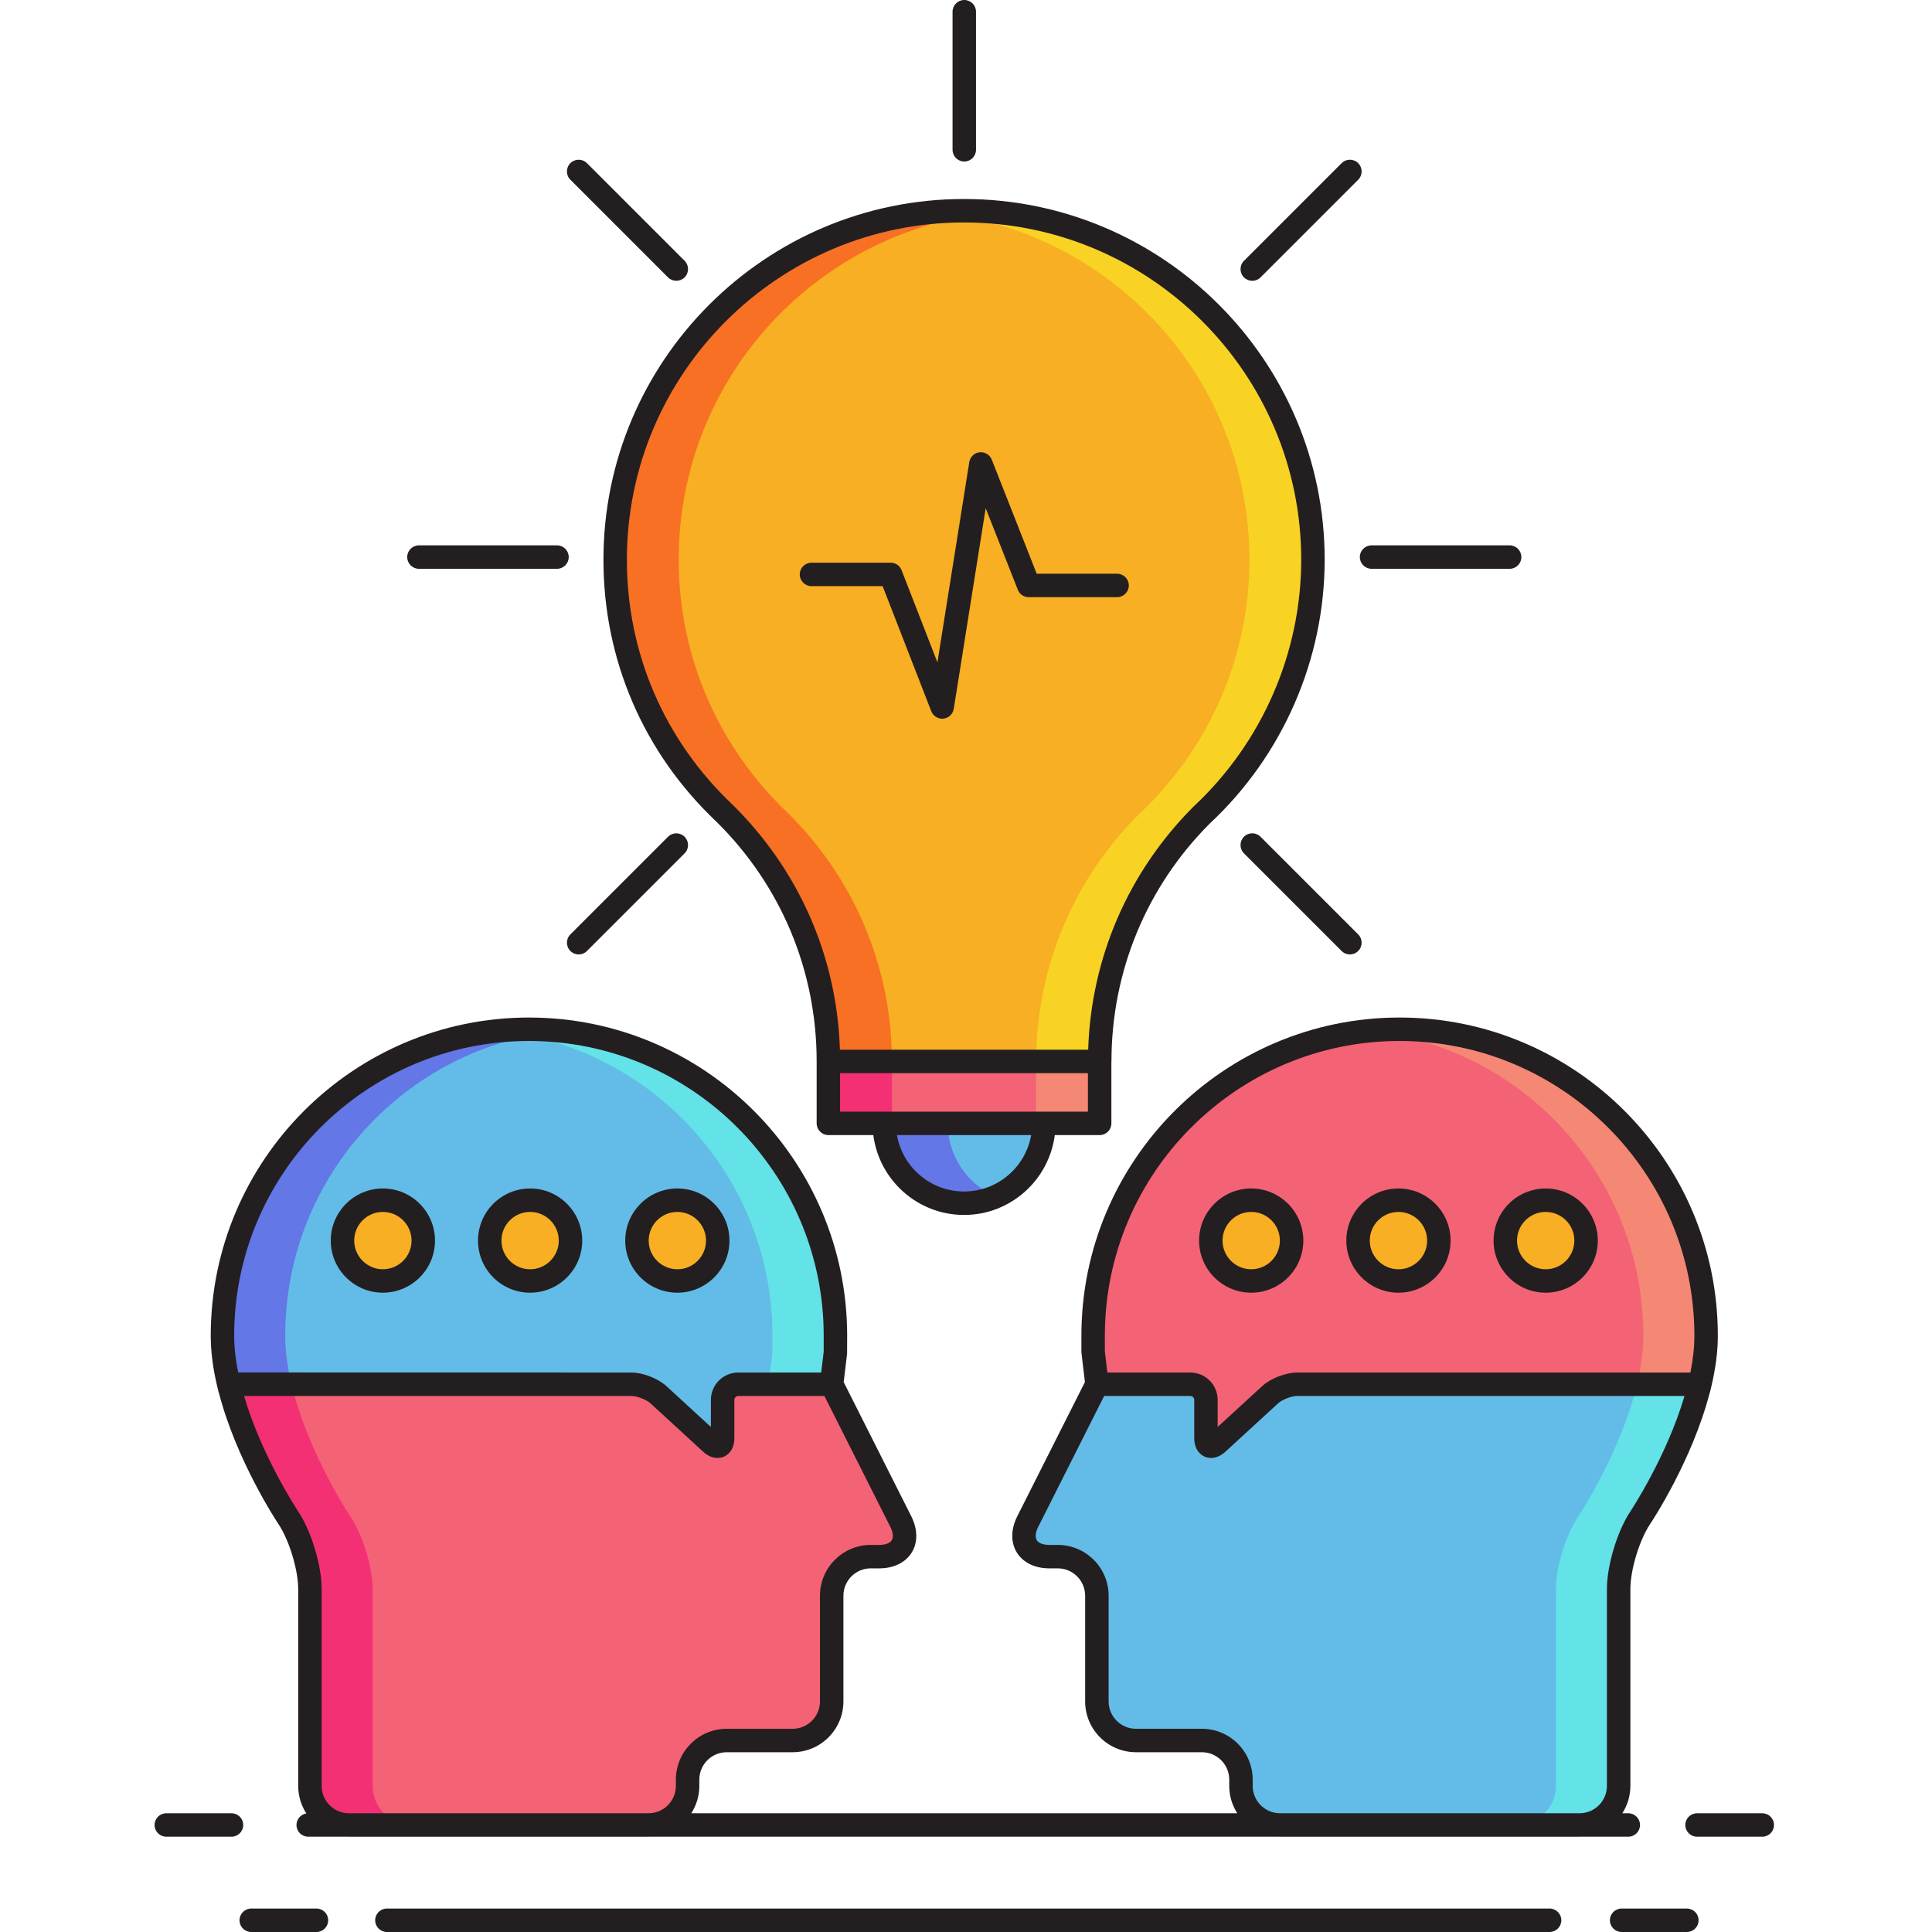 <svg width="100" height="100" viewBox="0 0 100 100" fill="none" xmlns="http://www.w3.org/2000/svg">
<path d="M67.958 28.967C67.958 18.993 59.874 10.907 49.898 10.907C39.925 10.907 31.841 18.993 31.841 28.967C31.841 34.133 34.014 38.791 37.492 42.083C40.814 45.355 42.877 49.906 42.877 54.939H56.922C56.922 49.959 58.94 45.453 62.198 42.186C65.74 38.889 67.958 34.187 67.958 28.967Z" fill="#F8AF23"/>
<path d="M49.898 10.907C49.344 10.907 48.796 10.936 48.254 10.984C57.459 11.816 64.67 19.548 64.67 28.967C64.67 34.187 62.453 38.889 58.91 42.185C55.652 45.453 53.634 49.959 53.634 54.939H56.922C56.922 49.959 58.939 45.453 62.198 42.185C65.74 38.888 67.958 34.187 67.958 28.967C67.958 18.994 59.874 10.907 49.898 10.907Z" fill="#F8D323"/>
<path d="M45.767 58.146C45.767 60.429 47.616 62.279 49.898 62.279C52.181 62.279 54.032 60.429 54.032 58.146H45.767Z" fill="#63BCE7"/>
<path d="M42.877 54.939H56.918V58.146H42.877V54.939Z" fill="#F46275"/>
<path d="M35.128 28.967C35.128 19.548 42.34 11.816 51.542 10.985C51 10.936 50.453 10.907 49.898 10.907C39.925 10.907 31.841 18.994 31.841 28.967C31.841 34.134 34.014 38.791 37.492 42.083C40.814 45.356 42.877 49.906 42.877 54.939H46.164C46.164 49.906 44.102 45.356 40.78 42.083C37.302 38.791 35.128 34.134 35.128 28.967Z" fill="#F87023"/>
<path d="M49.054 58.146H45.767C45.767 60.429 47.616 62.279 49.898 62.279C50.483 62.279 51.038 62.156 51.543 61.937C50.079 61.301 49.054 59.844 49.054 58.146Z" fill="#6377E7"/>
<path d="M42.877 54.939H46.165V58.146H42.877V54.939Z" fill="#F43075"/>
<path d="M53.63 54.939H56.918V58.146H53.63V54.939Z" fill="#F48875"/>
<path d="M11.834 71.62C12.675 75.193 14.917 78.548 14.917 78.548C15.536 79.471 16.042 81.142 16.042 82.254V92.439C16.042 93.552 16.952 94.463 18.065 94.463H33.567C34.68 94.463 35.59 93.552 35.59 92.439V92.112C35.59 90.999 36.501 90.088 37.613 90.088H41.024C42.137 90.088 43.048 89.178 43.048 88.065V82.594C43.048 81.481 43.958 80.571 45.071 80.571H45.512C46.625 80.571 47.126 79.758 46.629 78.762L43.954 73.454C43.456 72.462 43.044 71.649 43.044 71.649H38.212C37.767 71.649 37.403 72.013 37.403 72.458V74.429C37.403 74.874 37.132 74.991 36.804 74.692L34.085 72.195C33.757 71.896 33.126 71.649 32.681 71.649H12.044C11.971 71.649 11.902 71.641 11.834 71.62Z" fill="#F46275"/>
<path d="M21.314 94.463H18.065C16.952 94.463 16.042 93.552 16.042 92.439V82.254C16.042 81.142 15.536 79.471 14.917 78.548C14.917 78.548 12.675 75.193 11.834 71.62C11.902 71.641 11.971 71.649 12.044 71.649H15.091C15.937 75.21 18.166 78.548 18.166 78.548C18.785 79.471 19.291 81.142 19.291 82.254V92.439C19.291 93.552 20.201 94.463 21.314 94.463Z" fill="#F43075"/>
<path d="M87.989 71.62C87.147 75.193 84.906 78.548 84.906 78.548C84.286 79.471 83.781 81.142 83.781 82.254V92.439C83.781 93.552 82.87 94.463 81.757 94.463H66.256C65.143 94.463 64.232 93.552 64.232 92.439V92.112C64.232 90.999 63.322 90.088 62.209 90.088H58.798C57.685 90.088 56.775 89.178 56.775 88.065V82.594C56.775 81.481 55.864 80.571 54.752 80.571H54.31C53.198 80.571 52.696 79.758 53.194 78.762L55.868 73.454C56.366 72.462 56.779 71.649 56.779 71.649H61.61C62.055 71.649 62.419 72.013 62.419 72.458V74.429C62.419 74.874 62.691 74.991 63.018 74.692L65.738 72.195C66.065 71.896 66.697 71.649 67.142 71.649H87.778C87.851 71.649 87.92 71.641 87.989 71.62Z" fill="#63BCE7"/>
<path d="M88.308 69.136C88.308 69.949 88.187 70.791 87.989 71.62C87.92 71.641 87.851 71.649 87.778 71.649H67.142C66.697 71.649 66.065 71.896 65.737 72.195L63.018 74.692C62.691 74.991 62.419 74.874 62.419 74.429V72.458C62.419 72.013 62.055 71.649 61.61 71.649H56.779C56.779 71.649 56.69 70.904 56.58 69.994C56.58 69.994 56.58 69.994 56.58 69.136C56.58 60.375 63.682 53.274 72.442 53.274C81.207 53.274 88.308 60.375 88.308 69.136Z" fill="#F46275"/>
<path d="M64.763 66.303C65.918 66.303 66.854 65.367 66.854 64.213C66.854 63.058 65.918 62.122 64.763 62.122C63.608 62.122 62.672 63.058 62.672 64.213C62.672 65.367 63.608 66.303 64.763 66.303Z" fill="#F8AF23"/>
<path d="M72.384 66.303C73.538 66.303 74.474 65.367 74.474 64.213C74.474 63.058 73.538 62.122 72.384 62.122C71.229 62.122 70.293 63.058 70.293 64.213C70.293 65.367 71.229 66.303 72.384 66.303Z" fill="#F8AF23"/>
<path d="M80.005 66.303C81.16 66.303 82.096 65.367 82.096 64.213C82.096 63.058 81.16 62.122 80.005 62.122C78.85 62.122 77.914 63.058 77.914 64.213C77.914 65.367 78.85 66.303 80.005 66.303Z" fill="#F8AF23"/>
<path d="M11.514 69.136C11.514 69.949 11.635 70.791 11.834 71.62C11.902 71.641 11.971 71.649 12.044 71.649H32.681C33.126 71.649 33.757 71.896 34.085 72.195L36.804 74.692C37.132 74.991 37.403 74.874 37.403 74.429V72.458C37.403 72.013 37.767 71.649 38.212 71.649H43.044C43.044 71.649 43.133 70.904 43.242 69.994C43.242 69.994 43.242 69.994 43.242 69.136C43.242 60.375 36.14 53.274 27.38 53.274C18.615 53.274 11.514 60.375 11.514 69.136Z" fill="#63BCE7"/>
<path d="M43.242 69.136V69.994C43.132 70.904 43.043 71.649 43.043 71.649H39.782C39.782 71.649 39.871 70.904 39.98 69.994C39.98 69.994 39.98 69.994 39.98 69.136C39.98 60.93 33.749 54.176 25.757 53.355C26.291 53.302 26.833 53.274 27.38 53.274C36.14 53.274 43.242 60.375 43.242 69.136Z" fill="#63E2E7"/>
<path d="M14.763 69.136C14.763 69.949 14.884 70.791 15.083 71.62C15.087 71.629 15.087 71.641 15.091 71.649H12.044C11.971 71.649 11.902 71.641 11.834 71.62C11.635 70.791 11.514 69.949 11.514 69.136C11.514 60.375 18.615 53.274 27.38 53.274C27.926 53.274 28.468 53.302 29.002 53.355C21.003 54.172 14.763 60.926 14.763 69.136Z" fill="#6377E7"/>
<path d="M78.508 94.463H81.758C82.87 94.463 83.781 93.552 83.781 92.439V82.254C83.781 81.142 84.287 79.471 84.906 78.548C84.906 78.548 87.147 75.193 87.989 71.62C87.92 71.641 87.852 71.649 87.779 71.649H84.732C83.886 75.21 81.656 78.548 81.656 78.548C81.037 79.471 80.531 81.142 80.531 82.254V92.439C80.531 93.552 79.621 94.463 78.508 94.463Z" fill="#63E2E7"/>
<path d="M85.059 69.136C85.059 69.949 84.938 70.791 84.739 71.62C84.735 71.629 84.735 71.641 84.731 71.649H87.778C87.851 71.649 87.92 71.641 87.989 71.62C88.187 70.791 88.308 69.949 88.308 69.136C88.308 60.375 81.207 53.274 72.442 53.274C71.896 53.274 71.354 53.302 70.82 53.355C78.819 54.172 85.059 60.926 85.059 69.136Z" fill="#F48875"/>
<path d="M35.059 66.303C36.214 66.303 37.15 65.367 37.15 64.213C37.15 63.058 36.214 62.122 35.059 62.122C33.905 62.122 32.969 63.058 32.969 64.213C32.969 65.367 33.905 66.303 35.059 66.303Z" fill="#F8AF23"/>
<path d="M27.438 66.303C28.593 66.303 29.529 65.367 29.529 64.213C29.529 63.058 28.593 62.122 27.438 62.122C26.284 62.122 25.348 63.058 25.348 64.213C25.348 65.367 26.284 66.303 27.438 66.303Z" fill="#F8AF23"/>
<path d="M19.818 66.303C20.973 66.303 21.909 65.367 21.909 64.213C21.909 63.058 20.973 62.122 19.818 62.122C18.663 62.122 17.727 63.058 17.727 64.213C17.727 65.367 18.663 66.303 19.818 66.303Z" fill="#F8AF23"/>
<path d="M84.28 95.068C84.615 95.068 84.887 94.796 84.887 94.461C84.887 94.126 84.615 93.854 84.28 93.854H83.971C84.234 93.445 84.388 92.96 84.388 92.439V82.254C84.388 81.254 84.855 79.712 85.41 78.885C85.501 78.749 87.579 75.607 88.49 72.106L88.497 72.104L88.579 71.762C88.802 70.828 88.915 69.945 88.915 69.136C88.915 60.055 81.525 52.667 72.442 52.667C63.361 52.667 55.973 60.055 55.973 69.136V69.994L56.155 71.536C56.011 71.82 55.692 72.451 55.326 73.18L52.65 78.491C52.317 79.158 52.31 79.839 52.632 80.359C52.953 80.879 53.565 81.178 54.31 81.178H54.751C55.532 81.178 56.167 81.813 56.167 82.594V88.065C56.167 89.515 57.347 90.695 58.798 90.695H62.209C62.99 90.695 63.625 91.331 63.625 92.112V92.439C63.625 92.96 63.779 93.445 64.041 93.854H35.781C36.043 93.445 36.197 92.96 36.197 92.439V92.112C36.197 91.331 36.833 90.695 37.613 90.695H41.025C42.475 90.695 43.655 89.515 43.655 88.065V82.594C43.655 81.813 44.29 81.178 45.071 81.178H45.512C46.257 81.178 46.869 80.879 47.191 80.359C47.512 79.839 47.505 79.158 47.171 78.489L44.497 73.181C44.131 72.453 43.813 71.824 43.669 71.538L43.845 70.066L43.849 69.136C43.849 60.055 36.461 52.667 27.38 52.667C18.297 52.667 10.908 60.055 10.908 69.136C10.908 69.945 11.02 70.829 11.244 71.762L11.325 72.104L11.333 72.106C12.244 75.607 14.322 78.749 14.413 78.886C14.967 79.712 15.435 81.255 15.435 82.254V92.439C15.435 92.964 15.591 93.453 15.857 93.864C15.568 93.91 15.346 94.159 15.346 94.461C15.346 94.796 15.617 95.068 15.953 95.068H18.034C18.045 95.068 18.055 95.07 18.066 95.07H33.568C33.578 95.07 33.589 95.068 33.599 95.068H66.225C66.235 95.068 66.246 95.07 66.256 95.07H81.758C81.769 95.07 81.779 95.068 81.789 95.068H84.28ZM57.187 69.136C57.187 60.724 64.031 53.881 72.442 53.881C80.856 53.881 87.701 60.724 87.701 69.136C87.701 69.725 87.632 70.364 87.495 71.042H67.141C66.548 71.042 65.768 71.345 65.327 71.748L63.026 73.86V72.458C63.026 71.677 62.391 71.042 61.61 71.042H57.317L57.187 69.957V69.136ZM64.839 92.439V92.112C64.839 90.661 63.659 89.481 62.209 89.481H58.798C58.017 89.481 57.382 88.846 57.382 88.065V82.594C57.382 81.144 56.202 79.964 54.752 79.964H54.311C53.996 79.964 53.76 79.875 53.665 79.721C53.569 79.566 53.595 79.316 53.736 79.035L56.411 73.725C56.715 73.12 56.986 72.583 57.152 72.255H61.61C61.72 72.255 61.813 72.348 61.813 72.458V74.428C61.813 75.086 62.189 75.323 62.35 75.394C62.42 75.424 62.538 75.464 62.688 75.464C62.89 75.464 63.15 75.393 63.429 75.138L66.147 72.643C66.365 72.444 66.848 72.255 67.142 72.255H87.19C86.273 75.379 84.421 78.18 84.401 78.209C83.713 79.236 83.174 81.013 83.174 82.254V92.439C83.174 93.215 82.546 93.845 81.773 93.853H66.24C65.466 93.845 64.839 93.215 64.839 92.439ZM27.38 53.881C35.792 53.881 42.635 60.724 42.635 69.136V69.957L42.505 71.042H38.212C37.431 71.042 36.796 71.677 36.796 72.458V73.86L34.495 71.747C34.054 71.345 33.274 71.042 32.681 71.042L12.327 71.038C12.19 70.362 12.121 69.724 12.121 69.136C12.121 60.724 18.966 53.881 27.38 53.881ZM15.422 78.211C15.402 78.18 13.551 75.384 12.633 72.256H32.681C32.975 72.256 33.458 72.444 33.675 72.642L36.395 75.14C36.674 75.394 36.933 75.464 37.134 75.464C37.285 75.464 37.403 75.425 37.473 75.395C37.634 75.323 38.01 75.086 38.01 74.429V72.458C38.01 72.348 38.103 72.256 38.213 72.256H42.671C42.837 72.583 43.108 73.12 43.412 73.727L46.086 79.034C46.227 79.316 46.253 79.566 46.158 79.721C46.063 79.876 45.827 79.964 45.512 79.964H45.071C43.621 79.964 42.441 81.144 42.441 82.594V88.066C42.441 88.847 41.806 89.482 41.025 89.482H37.613C36.163 89.482 34.983 90.662 34.983 92.112V92.44C34.983 93.215 34.356 93.846 33.583 93.854H18.049C17.276 93.846 16.649 93.215 16.649 92.44V82.255C16.649 81.013 16.11 79.236 15.422 78.211Z" fill="#231F20"/>
<path d="M12.59 94.461C12.59 94.126 12.318 93.854 11.983 93.854H8.607C8.272 93.854 8 94.126 8 94.461C8 94.796 8.272 95.068 8.607 95.068H11.983C12.318 95.068 12.59 94.796 12.59 94.461Z" fill="#231F20"/>
<path d="M91.215 93.854H87.838C87.503 93.854 87.231 94.126 87.231 94.461C87.231 94.796 87.503 95.068 87.838 95.068H91.215C91.55 95.068 91.822 94.796 91.822 94.461C91.822 94.126 91.55 93.854 91.215 93.854Z" fill="#231F20"/>
<path d="M80.207 98.786H20.026C19.691 98.786 19.419 99.058 19.419 99.393C19.419 99.728 19.691 100 20.026 100H80.207C80.542 100 80.814 99.728 80.814 99.393C80.814 99.058 80.541 98.786 80.207 98.786Z" fill="#231F20"/>
<path d="M16.38 98.786H13.004C12.669 98.786 12.397 99.058 12.397 99.393C12.397 99.728 12.669 100 13.004 100H16.38C16.715 100 16.987 99.728 16.987 99.393C16.987 99.058 16.715 98.786 16.38 98.786Z" fill="#231F20"/>
<path d="M87.312 98.786H83.935C83.6 98.786 83.328 99.058 83.328 99.393C83.328 99.728 83.6 100 83.935 100H87.312C87.647 100 87.919 99.728 87.919 99.393C87.919 99.058 87.647 98.786 87.312 98.786Z" fill="#231F20"/>
<path d="M64.763 66.91C66.25 66.91 67.46 65.7 67.46 64.213C67.46 62.725 66.25 61.515 64.763 61.515C63.275 61.515 62.065 62.725 62.065 64.213C62.065 65.7 63.275 66.91 64.763 66.91ZM64.763 62.729C65.581 62.729 66.246 63.395 66.246 64.213C66.246 65.031 65.581 65.697 64.763 65.697C63.945 65.697 63.279 65.031 63.279 64.213C63.279 63.395 63.945 62.729 64.763 62.729Z" fill="#231F20"/>
<path d="M72.384 66.91C73.872 66.91 75.082 65.7 75.082 64.213C75.082 62.725 73.872 61.515 72.384 61.515C70.897 61.515 69.686 62.725 69.686 64.213C69.686 65.7 70.897 66.91 72.384 66.91ZM72.384 62.729C73.202 62.729 73.868 63.395 73.868 64.213C73.868 65.031 73.202 65.697 72.384 65.697C71.566 65.697 70.9 65.031 70.9 64.213C70.9 63.395 71.566 62.729 72.384 62.729Z" fill="#231F20"/>
<path d="M80.004 66.91C81.492 66.91 82.702 65.7 82.702 64.213C82.702 62.725 81.492 61.515 80.004 61.515C78.517 61.515 77.307 62.725 77.307 64.213C77.307 65.7 78.517 66.91 80.004 66.91ZM80.004 62.729C80.823 62.729 81.488 63.395 81.488 64.213C81.488 65.031 80.823 65.697 80.004 65.697C79.186 65.697 78.521 65.031 78.521 64.213C78.521 63.395 79.186 62.729 80.004 62.729Z" fill="#231F20"/>
<path d="M35.06 66.91C36.547 66.91 37.757 65.7 37.757 64.213C37.757 62.725 36.547 61.515 35.06 61.515C33.572 61.515 32.362 62.725 32.362 64.213C32.362 65.7 33.572 66.91 35.06 66.91ZM35.06 62.729C35.878 62.729 36.543 63.395 36.543 64.213C36.543 65.031 35.878 65.697 35.06 65.697C34.242 65.697 33.576 65.031 33.576 64.213C33.576 63.395 34.241 62.729 35.06 62.729Z" fill="#231F20"/>
<path d="M27.438 66.91C28.926 66.91 30.136 65.7 30.136 64.213C30.136 62.725 28.926 61.515 27.438 61.515C25.951 61.515 24.741 62.725 24.741 64.213C24.741 65.7 25.951 66.91 27.438 66.91ZM27.438 62.729C28.256 62.729 28.922 63.395 28.922 64.213C28.922 65.031 28.256 65.697 27.438 65.697C26.62 65.697 25.955 65.031 25.955 64.213C25.955 63.395 26.62 62.729 27.438 62.729Z" fill="#231F20"/>
<path d="M19.818 66.91C21.305 66.91 22.516 65.7 22.516 64.213C22.516 62.725 21.305 61.515 19.818 61.515C18.331 61.515 17.12 62.725 17.12 64.213C17.12 65.7 18.331 66.91 19.818 66.91ZM19.818 62.729C20.636 62.729 21.302 63.395 21.302 64.213C21.302 65.031 20.636 65.697 19.818 65.697C19 65.697 18.334 65.031 18.334 64.213C18.334 63.395 18.999 62.729 19.818 62.729Z" fill="#231F20"/>
<path d="M49.911 8.36C50.246 8.36 50.518 8.088 50.518 7.753V0.607C50.518 0.272 50.246 0 49.911 0C49.576 0 49.304 0.272 49.304 0.607V7.753C49.304 8.088 49.576 8.36 49.911 8.36Z" fill="#231F20"/>
<path d="M34.576 43.311L29.523 48.365C29.286 48.602 29.286 48.986 29.523 49.223C29.641 49.342 29.797 49.401 29.952 49.401C30.108 49.401 30.263 49.342 30.381 49.223L35.435 44.169C35.672 43.932 35.672 43.548 35.435 43.311C35.198 43.074 34.813 43.074 34.576 43.311Z" fill="#231F20"/>
<path d="M64.817 14.535C64.972 14.535 65.128 14.476 65.246 14.357L70.3 9.303C70.537 9.066 70.537 8.682 70.3 8.445C70.063 8.208 69.679 8.208 69.442 8.445L64.388 13.499C64.151 13.736 64.151 14.12 64.388 14.357C64.506 14.476 64.662 14.535 64.817 14.535Z" fill="#231F20"/>
<path d="M21.684 29.441H28.83C29.166 29.441 29.437 29.169 29.437 28.834C29.437 28.499 29.166 28.227 28.83 28.227H21.684C21.349 28.227 21.077 28.499 21.077 28.834C21.077 29.169 21.349 29.441 21.684 29.441Z" fill="#231F20"/>
<path d="M70.992 29.441H78.139C78.474 29.441 78.746 29.169 78.746 28.834C78.746 28.499 78.474 28.227 78.139 28.227H70.992C70.657 28.227 70.385 28.499 70.385 28.834C70.385 29.169 70.657 29.441 70.992 29.441Z" fill="#231F20"/>
<path d="M34.576 14.357C34.695 14.475 34.85 14.534 35.005 14.534C35.161 14.534 35.316 14.475 35.435 14.357C35.672 14.12 35.672 13.736 35.435 13.498L30.381 8.445C30.144 8.208 29.76 8.208 29.522 8.445C29.285 8.682 29.285 9.066 29.522 9.303L34.576 14.357Z" fill="#231F20"/>
<path d="M65.245 43.31C65.008 43.073 64.624 43.073 64.387 43.31C64.15 43.548 64.15 43.932 64.387 44.169L69.441 49.223C69.56 49.342 69.715 49.401 69.871 49.401C70.026 49.401 70.181 49.342 70.3 49.223C70.537 48.986 70.537 48.602 70.3 48.365L65.245 43.31Z" fill="#231F20"/>
<path d="M42.002 30.339H45.685L48.202 36.813C48.294 37.048 48.52 37.2 48.768 37.2C48.789 37.2 48.81 37.199 48.832 37.196C49.105 37.167 49.324 36.959 49.367 36.688L51.019 26.304L52.682 30.526C52.773 30.758 52.997 30.91 53.247 30.91H57.821C58.156 30.91 58.428 30.638 58.428 30.303C58.428 29.968 58.156 29.696 57.821 29.696H53.66L51.334 23.791C51.233 23.536 50.971 23.38 50.703 23.41C50.431 23.44 50.212 23.648 50.17 23.919L48.521 34.283L46.666 29.512C46.575 29.278 46.35 29.125 46.1 29.125H42.002C41.667 29.125 41.395 29.397 41.395 29.732C41.395 30.067 41.667 30.339 42.002 30.339Z" fill="#231F20"/>
<path d="M37.066 42.515C40.422 45.821 42.27 50.233 42.27 54.939C42.27 54.94 42.27 54.941 42.27 54.943V58.146C42.27 58.481 42.542 58.753 42.877 58.753H45.203C45.503 61.08 47.492 62.886 49.899 62.886C52.306 62.886 54.295 61.08 54.595 58.753H56.918C57.253 58.753 57.525 58.481 57.525 58.146V54.982C57.526 54.968 57.529 54.954 57.529 54.94C57.529 50.288 59.34 45.911 62.612 42.631C66.395 39.109 68.565 34.129 68.565 28.967C68.565 18.674 60.192 10.3 49.898 10.3C39.607 10.3 31.234 18.674 31.234 28.967C31.233 34.144 33.308 38.959 37.066 42.515ZM49.899 61.672C48.162 61.672 46.715 60.409 46.426 58.753H53.373C53.084 60.409 51.636 61.672 49.899 61.672ZM56.31 57.539H54.031H45.767H43.483V55.546H56.31V57.539H56.31ZM49.898 11.514C59.522 11.514 67.351 19.343 67.351 28.967C67.351 33.793 65.322 38.449 61.768 41.757C58.395 45.139 56.475 49.585 56.324 54.332H43.474C43.322 49.527 41.362 45.044 37.91 41.642C34.387 38.309 32.447 33.807 32.447 28.967C32.447 19.343 40.276 11.514 49.898 11.514Z" fill="#231F20"/>
</svg>
